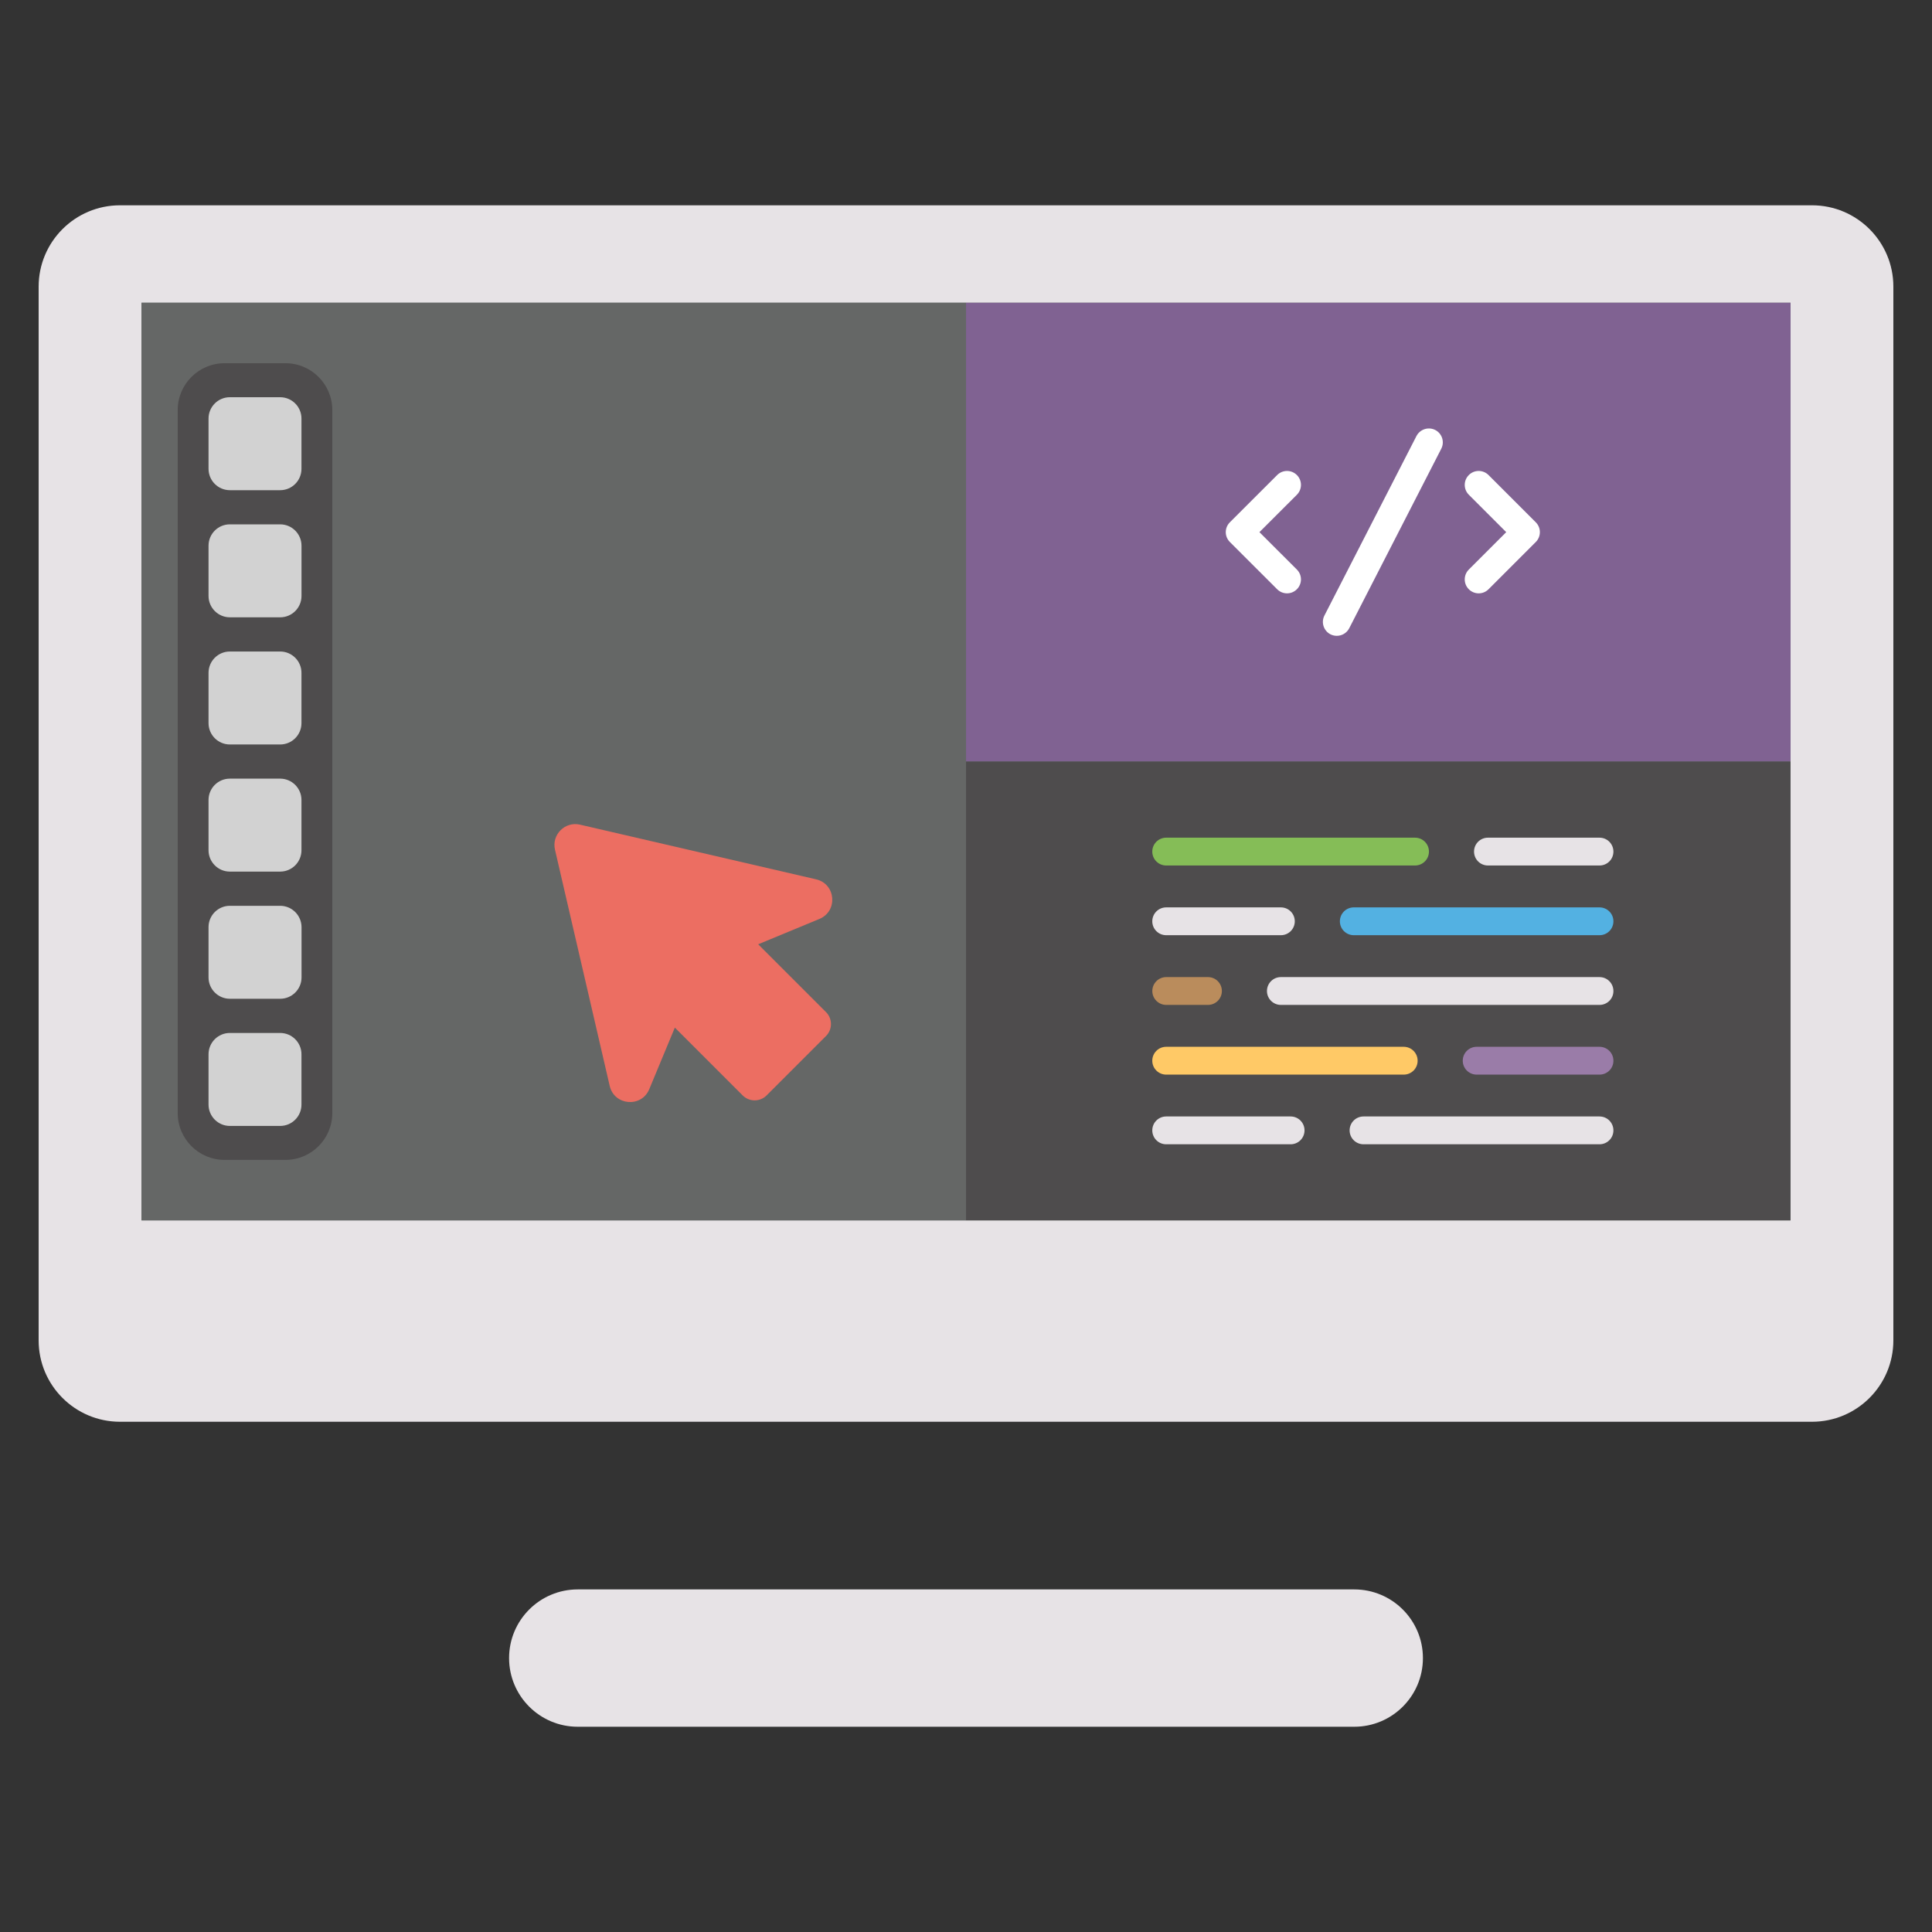 <?xml version="1.0" ?><!DOCTYPE svg  PUBLIC '-//W3C//DTD SVG 1.1//EN'  'http://www.w3.org/Graphics/SVG/1.1/DTD/svg11.dtd'><svg enable-background="new 0 0 50 50" id="Layer_1" version="1.1" viewBox="0 0 50 50" xml:space="preserve" xmlns="http://www.w3.org/2000/svg" xmlns:xlink="http://www.w3.org/1999/xlink"><rect x="0" y="0" width="50" height="50" fill="#333333" stroke="none"/><g><path d="M46.894,5.313H3.106c-1.163,0-2.106,0.943-2.106,2.106V34.689   c0,1.163,0.943,2.106,2.106,2.106H46.894c1.163,0,2.106-0.943,2.106-2.106V7.418   C49,6.255,48.057,5.313,46.894,5.313z" fill="#E7E3E6"/><rect fill="#656766" height="23.749" width="42.677" x="3.662" y="7.835"/><g><rect fill="#806292" height="11.874" width="21.339" x="24.999" y="7.835"/></g><g><rect fill="#4E4C4D" height="11.874" width="21.339" x="24.999" y="19.709"/></g><g><rect fill="#656766" height="11.874" width="21.339" x="3.662" y="7.835"/></g><g><rect fill="#656766" height="11.874" width="21.339" x="3.662" y="19.709"/></g><g><path d="M39.746,13.517l-1.223-1.223c-0.141-0.141-0.369-0.141-0.51,0    c-0.141,0.141-0.141,0.369,0,0.51l0.968,0.968l-0.968,0.968c-0.141,0.141-0.141,0.369,0,0.51    c0.07,0.07,0.163,0.106,0.255,0.106c0.092,0,0.184-0.035,0.255-0.106l1.223-1.223    C39.887,13.886,39.887,13.658,39.746,13.517z" fill="#FFFFFF"/></g><g><path d="M33.563,12.294c-0.141-0.141-0.369-0.141-0.51,0l-1.224,1.223    c-0.068,0.068-0.106,0.159-0.106,0.255c0,0.096,0.038,0.187,0.106,0.255l1.224,1.223    c0.07,0.07,0.163,0.106,0.255,0.106c0.092,0,0.184-0.035,0.255-0.106    c0.141-0.141,0.141-0.369,0-0.51l-0.969-0.968l0.969-0.968    C33.704,12.663,33.704,12.435,33.563,12.294z" fill="#FFFFFF"/></g><g><path d="M37.144,11.128c-0.177-0.09-0.394-0.02-0.486,0.156l-2.382,4.646    c-0.091,0.177-0.02,0.395,0.156,0.486c0.053,0.027,0.109,0.039,0.165,0.039    c0.131,0,0.257-0.072,0.321-0.196l2.382-4.646C37.391,11.436,37.321,11.219,37.144,11.128z" fill="#FFFFFF"/></g><g><path d="M36.621,22.399h-6.44c-0.199,0-0.36-0.161-0.36-0.36s0.161-0.36,0.36-0.36    h6.44c0.199,0,0.36,0.161,0.36,0.36S36.82,22.399,36.621,22.399z" fill="#85BD57"/></g><g><path d="M41.395,22.399h-2.887c-0.199,0-0.36-0.161-0.36-0.36s0.161-0.36,0.36-0.36    h2.887c0.199,0,0.36,0.161,0.36,0.36S41.595,22.399,41.395,22.399z" fill="#E7E3E6"/></g><g><path d="M33.149,24.203h-2.968c-0.199,0-0.36-0.161-0.36-0.36s0.161-0.36,0.36-0.36    h2.968c0.199,0,0.36,0.161,0.36,0.36S33.348,24.203,33.149,24.203z" fill="#E7E3E6"/></g><g><path d="M41.395,24.203h-6.359c-0.199,0-0.36-0.161-0.36-0.36s0.161-0.36,0.36-0.36    h6.359c0.199,0,0.36,0.161,0.36,0.36S41.595,24.203,41.395,24.203z" fill="#53B1E2"/></g><g><path d="M31.262,26.007h-1.08c-0.199,0-0.36-0.161-0.36-0.36    c0-0.199,0.161-0.36,0.36-0.36h1.08c0.199,0,0.36,0.161,0.36,0.36    C31.622,25.846,31.461,26.007,31.262,26.007z" fill="#BA8C5C"/></g><g><path d="M41.395,26.007h-8.246c-0.199,0-0.36-0.161-0.36-0.36    c0-0.199,0.161-0.36,0.36-0.36h8.246c0.199,0,0.36,0.161,0.36,0.36    C41.756,25.846,41.595,26.007,41.395,26.007z" fill="#E7E3E6"/></g><g><path d="M36.328,27.811h-6.147c-0.199,0-0.36-0.161-0.36-0.36    c0-0.199,0.161-0.36,0.36-0.36h6.147c0.199,0,0.36,0.161,0.36,0.36    C36.689,27.65,36.528,27.811,36.328,27.811z" fill="#FFC966"/></g><g><path d="M41.395,27.811h-3.179c-0.199,0-0.36-0.161-0.36-0.36    c0-0.199,0.161-0.36,0.36-0.36h3.179c0.199,0,0.36,0.161,0.36,0.36    C41.756,27.65,41.595,27.811,41.395,27.811z" fill="#9A7CA8"/></g><g><path d="M33.401,29.614h-3.22c-0.199,0-0.36-0.161-0.36-0.36s0.161-0.36,0.36-0.36    h3.22c0.199,0,0.36,0.161,0.36,0.36S33.6,29.614,33.401,29.614z" fill="#E7E3E6"/></g><g><path d="M41.395,29.614h-6.107c-0.199,0-0.36-0.161-0.36-0.36s0.161-0.36,0.36-0.36    h6.107c0.199,0,0.36,0.161,0.36,0.36S41.595,29.614,41.395,29.614z" fill="#E7E3E6"/></g><g><path d="M7.387,9.4H5.812c-0.67,0-1.213,0.543-1.213,1.213v18.192    c0,0.67,0.543,1.213,1.213,1.213h1.575c0.67,0,1.213-0.543,1.213-1.213V10.613    C8.6,9.943,8.057,9.4,7.387,9.4z" fill="#4E4C4D"/><path d="M7.25,10.28H5.949c-0.305,0-0.552,0.247-0.552,0.552v1.301    c0,0.305,0.247,0.553,0.552,0.553h1.301c0.305,0,0.552-0.247,0.552-0.553v-1.301    C7.802,10.527,7.555,10.28,7.25,10.28z" fill="#D2D2D2"/><path d="M7.25,13.57H5.949c-0.305,0-0.552,0.247-0.552,0.552v1.301    c0,0.305,0.247,0.553,0.553,0.553h1.301c0.305,0,0.552-0.247,0.552-0.553v-1.301    C7.802,13.817,7.555,13.57,7.25,13.57z" fill="#D2D2D2"/><path d="M7.25,16.861H5.949c-0.305,0-0.552,0.247-0.552,0.552v1.301    c0,0.305,0.247,0.553,0.552,0.553h1.301c0.305,0,0.552-0.247,0.552-0.553v-1.301    C7.802,17.108,7.555,16.861,7.25,16.861z" fill="#D2D2D2"/><path d="M7.25,20.151H5.949c-0.305,0-0.552,0.247-0.552,0.552v1.301    c0,0.305,0.247,0.553,0.552,0.553h1.301c0.305,0,0.552-0.247,0.552-0.553v-1.301    C7.802,20.399,7.555,20.151,7.25,20.151z" fill="#D2D2D2"/><path d="M7.25,23.442H5.949c-0.305,0-0.552,0.247-0.552,0.552v1.301    c0,0.305,0.247,0.553,0.553,0.553h1.301c0.305,0,0.553-0.247,0.553-0.553V23.994    C7.802,23.689,7.555,23.442,7.25,23.442z" fill="#D2D2D2"/><path d="M7.25,26.733H5.949c-0.305,0-0.552,0.247-0.552,0.552v1.301    c0,0.305,0.247,0.553,0.552,0.553h1.301c0.305,0,0.552-0.247,0.552-0.553v-1.301    C7.802,26.98,7.555,26.733,7.25,26.733z" fill="#D2D2D2"/></g><path d="M19.839,28.35l1.538-1.538c0.171-0.171,0.171-0.448,0-0.619l-1.755-1.755   l1.584-0.656c0.485-0.201,0.427-0.906-0.085-1.025l-6.11-1.415   c-0.389-0.09-0.738,0.259-0.648,0.648l1.416,6.113c0.118,0.511,0.823,0.57,1.024,0.085   l0.662-1.594l1.755,1.755C19.391,28.52,19.668,28.52,19.839,28.35z" fill="#EC6E62"/><rect fill="#D2D2D2" /><path d="M35.048,41.134H14.952c-0.981,0-1.777,0.795-1.777,1.777v0   c0,0.981,0.795,1.777,1.777,1.777h20.096c0.981,0,1.777-0.795,1.777-1.777v0   C36.825,41.929,36.029,41.134,35.048,41.134z" fill="#E7E3E6"/></g></svg>